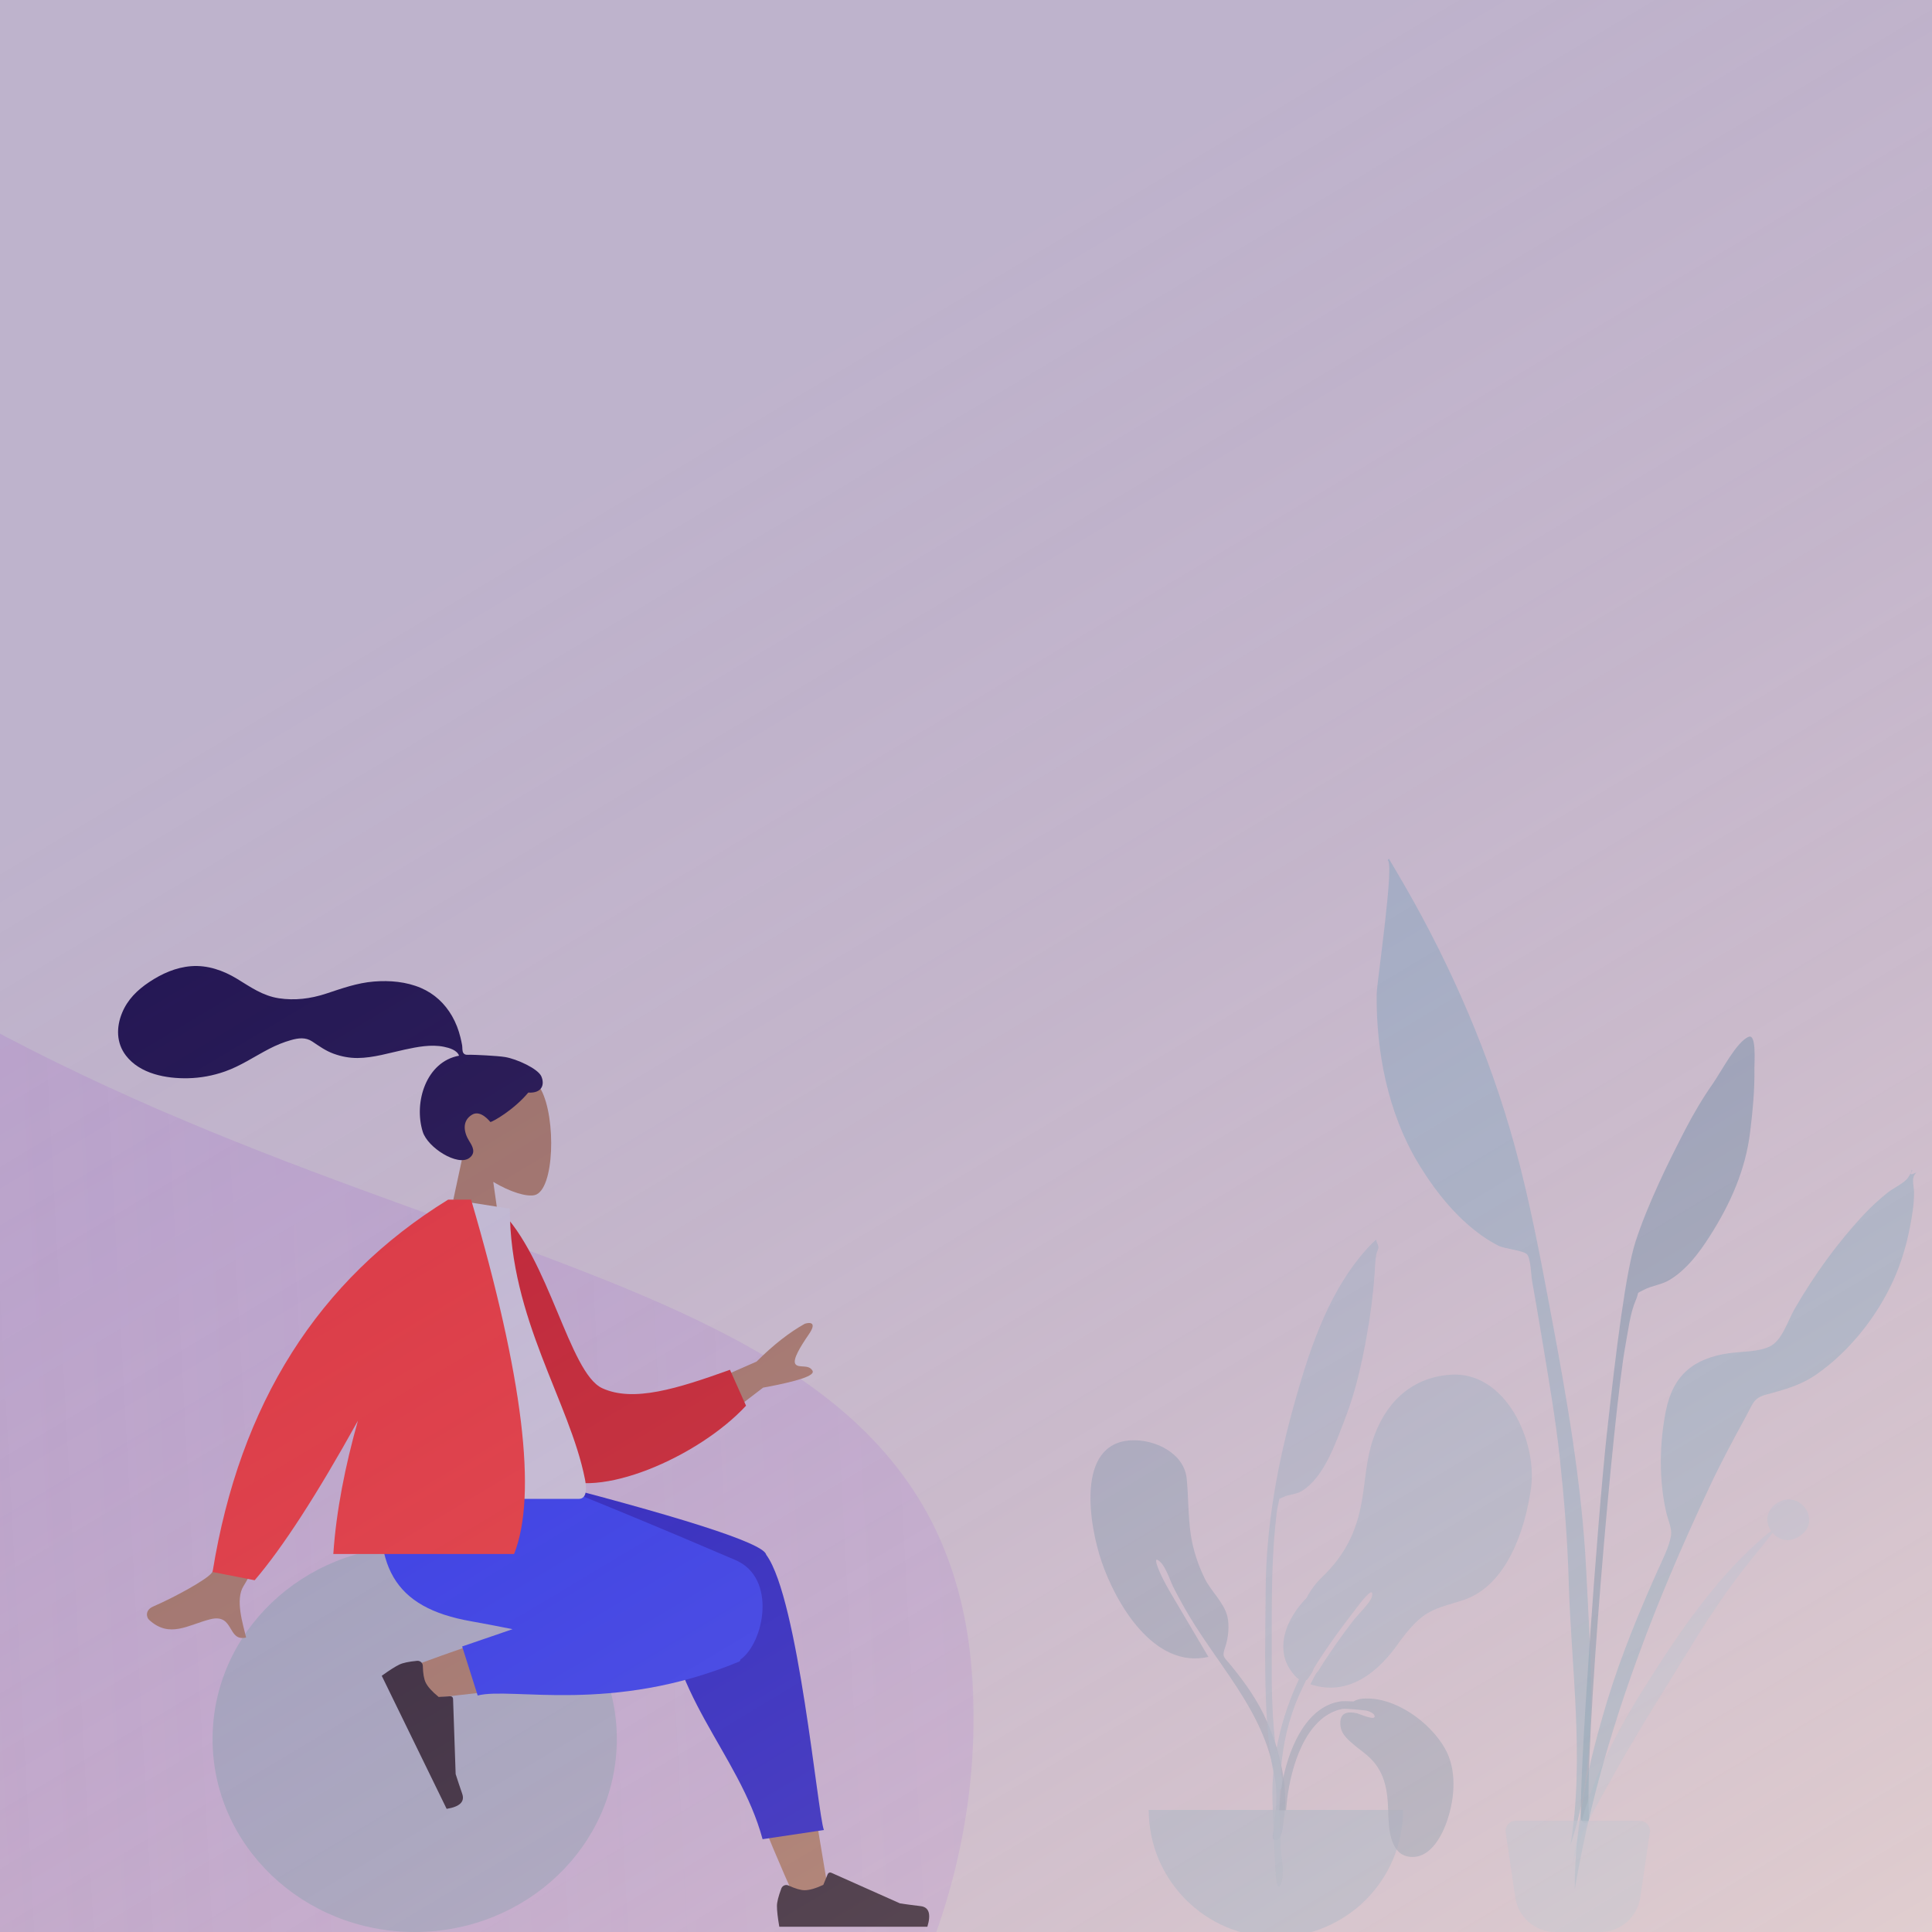 <svg width="360" height="360" viewBox="0 0 360 360" fill="none" xmlns="http://www.w3.org/2000/svg">
<rect x="0" y="0" width="360" height="360" fill="#808080" stroke="none"/>
<g clip-path="url(#clip0)">
<rect width="360" height="360" fill="white" fill-opacity="0.74"/>
<g style="mix-blend-mode:luminosity" opacity="0.5">
<path opacity="0.7" fill-rule="evenodd" clip-rule="evenodd" d="M210.746 268.385C215.176 268.156 220.655 270.742 221.127 275.557C221.471 279.056 221.365 282.545 221.896 286.039C222.321 288.831 223.219 291.512 224.445 294.055C225.623 296.501 228.068 298.583 228.704 301.196C229.109 302.86 228.882 305.202 228.323 306.831C227.644 308.811 228.005 308.654 229.359 310.316C232.013 313.572 234.402 316.91 236.092 320.799C238.526 326.4 240.121 332.947 239.218 339.078C239.103 339.856 238.967 342.65 237.895 342.845C236.697 343.064 237.257 341.466 237.321 340.95C237.729 337.656 238.091 334.777 237.599 331.433C235.703 318.527 226.445 310.024 220.416 299.071C220.085 298.506 219.385 297.161 218.899 296.273C218.131 294.872 217.359 292.207 216.319 291.168C214.361 289.211 216.161 293.145 216.543 293.896C217.025 294.846 217.556 295.856 218.05 296.689C220.312 300.547 222.836 304.76 225.172 308.737C215.07 311.039 207.955 298.894 205.243 290.909C203.01 284.33 200.337 268.948 210.746 268.385Z" fill="#69A1AC"/>
<path opacity="0.7" fill-rule="evenodd" clip-rule="evenodd" d="M270.124 256.168C262.718 256.756 257.964 261.643 255.75 268.478C254.557 272.162 254.421 275.946 253.758 279.731C252.761 285.426 250.615 289.742 246.422 293.8C245.123 295.057 244.166 296.347 243.486 297.727C242.135 299.105 240.96 300.665 240.096 302.572C238.992 305.007 238.68 307.929 239.954 310.356C240.297 311.009 241.151 312.319 242.037 312.914C238.721 319.976 236.898 327.709 237.104 335.433C237.228 340.095 237.455 344.759 237.721 349.416C237.793 350.666 238.2 352.731 238.811 350.634C239.371 348.716 238.669 345.705 238.604 343.701C238.288 333.94 238.018 325.065 242.036 315.945C242.457 314.989 242.904 314.041 243.37 313.1C243.397 313.084 243.422 313.065 243.448 313.047C243.466 313.06 243.482 313.075 243.499 313.088C243.529 313.035 243.57 312.972 243.617 312.902C243.751 312.764 243.867 312.59 243.978 312.396C244.335 311.902 244.738 311.322 244.74 311.004C244.74 311.002 244.739 310.998 244.739 310.995C247.226 306.935 250.075 303.098 252.986 299.336C252.964 299.364 256.142 295.036 255.651 297.429C255.414 298.583 253.076 300.779 252.132 302.001C250.043 304.718 247.59 308.162 245.552 311.492C245.277 311.65 244.89 312.424 244.61 313C244.455 313.292 244.311 313.587 244.169 313.843C251.391 316.229 257.009 311.423 260.84 305.832C260.845 305.826 260.849 305.819 260.853 305.812C262.019 304.267 263.213 302.734 264.705 301.512C267.194 299.475 269.86 299.115 272.795 298.112C280.798 295.378 284.201 285.006 285.282 277.309C286.501 268.626 280.537 255.312 270.124 256.168Z" fill="#89C5CC"/>
<path opacity="0.7" fill-rule="evenodd" clip-rule="evenodd" d="M255.495 231.853C247.894 239.764 244.221 250.737 241.314 261.052C238.066 272.574 235.921 284.273 235.838 296.251C235.785 304.121 235.57 312.04 236.03 319.901C236.193 322.693 236.471 325.49 236.914 328.251C236.95 328.478 237.94 334.645 238.887 333.208C239.426 332.391 237.872 326.811 237.755 325.882C237.095 320.647 236.941 315.374 236.973 310.102C237.026 301.421 236.77 292.785 237.65 284.137C237.781 282.845 237.885 281.489 238.192 280.226C238.518 278.883 238.103 279.469 239.164 278.937C240.194 278.421 241.468 278.494 242.538 277.846C246.78 275.274 248.95 268.666 250.639 264.331C252.57 259.373 253.744 254.087 254.682 248.869C255.371 245.036 255.863 241.226 256.142 237.344C256.229 236.12 256.235 234.84 256.475 233.637C256.54 233.313 256.865 232.738 256.853 232.451C256.828 231.843 256.461 231.485 256.431 230.974C256.113 231.26 255.8 231.554 255.495 231.853Z" fill="#89C5CC"/>
<path opacity="0.7" fill-rule="evenodd" clip-rule="evenodd" d="M214.048 337.255C214.048 350.337 224.654 360.943 237.737 360.943C250.82 360.943 261.426 350.337 261.426 337.255" fill="#89C5CC"/>
<path opacity="0.7" fill-rule="evenodd" clip-rule="evenodd" d="M239.638 337.33H238.386C238.473 335.76 238.588 334.192 238.85 332.639C239.854 326.7 242.994 317.976 249.88 317.012C250.134 316.976 251.068 316.97 252.2 317.037C252.737 316.737 253.338 316.556 253.971 316.514C259.834 316.082 266.381 320.812 269.209 325.734C271.489 329.702 271.105 334.913 269.697 339.129C268.754 341.952 266.696 345.977 263.264 346.016C258.97 346.065 258.763 340.758 258.68 337.656C258.57 333.531 258.048 329.938 254.798 327.127C254.041 326.472 253.213 325.895 252.448 325.25C251.25 324.239 249.926 323.204 249.772 321.531C249.558 319.224 250.861 318.809 252.849 319.237C253.188 319.31 256.603 320.843 256.098 319.631C255.943 319.261 255.379 318.968 254.668 318.749C252.827 318.548 250.631 318.316 249.999 318.455C243.186 319.95 240.533 329.387 239.829 335.383C239.753 336.03 239.691 336.68 239.638 337.33V337.33Z" fill="#69A1AC"/>
</g>
<g style="mix-blend-mode:luminosity" opacity="0.5">
<path d="M-21.373 481.007C-137.892 487.259 -233.56 422.333 -240.714 336.44C-250.043 224.429 -173.196 73.258 -38.103 169.232C65.998 243.187 176.618 227.705 181.238 313.799C185.858 399.893 95.145 474.755 -21.373 481.007Z" fill="url(#paint0_linear)"/>
</g>
<g style="mix-blend-mode:luminosity">
<path opacity="0.5" fill-rule="evenodd" clip-rule="evenodd" d="M319.127 201.975C320.71 199.718 323.647 193.987 325.875 193.18C327.31 192.661 326.892 198.034 326.909 199.058C326.978 203.022 326.593 206.961 326.116 210.891C325.257 217.98 322.45 224.293 318.6 230.326C316.618 233.43 314.294 236.572 311.076 238.509C309.594 239.401 307.811 239.551 306.348 240.319C304.644 241.214 305.572 240.491 304.804 242.266C303.737 244.732 303.396 247.913 302.903 250.543C300.637 262.619 295.152 326.457 296.103 338.741C296.187 339.83 294.669 340.09 294.593 338.761C294.191 331.714 297.676 282.909 299.435 266.948C301.194 250.987 302.973 236.887 304.758 231.365C306.922 224.666 310.832 216.609 314.087 210.362C315.598 207.46 317.246 204.657 319.127 201.975Z" fill="#69A1AC"/>
<path opacity="0.5" fill-rule="evenodd" clip-rule="evenodd" d="M330.875 280.255C334.994 277.232 339.452 282.938 335.725 285.962C333.665 287.634 331.511 287.039 330.298 285.646C329.511 286.606 328.774 287.609 328.066 288.457C325.909 291.039 323.871 293.683 321.922 296.389C317.875 302.009 314.406 307.948 310.78 313.777C307.201 319.531 303.65 325.314 300.406 331.213C297.658 336.211 293.995 342.091 293.055 347.571C294.482 335.95 299.899 324.78 306.349 314.535C312.748 304.374 320.09 293.278 329.997 285.259C328.988 283.777 328.96 281.66 330.875 280.255Z" fill="#C1DEE2"/>
<path opacity="0.5" fill-rule="evenodd" clip-rule="evenodd" d="M261.816 165.166C270.498 180.222 277.632 196.761 282.239 213.513C285.03 223.662 286.982 234.077 288.921 244.417C291.924 260.426 294.764 276.435 295.572 292.729C296.385 309.117 297.992 328.019 292.626 343.804C295.306 327.778 292.754 310.72 292.302 294.595C292.086 286.897 291.46 279.274 290.64 271.622C289.843 264.198 288.542 256.809 287.33 249.444C286.74 245.857 286.12 242.275 285.488 238.695C285.3 237.627 285.22 234.458 284.543 233.729C283.861 232.994 280.382 232.695 279.29 232.156C277.09 231.071 275.022 229.529 273.191 227.9C269.681 224.777 266.627 220.697 264.217 216.675C258.641 207.369 256.411 196.011 256.524 185.233C256.545 183.141 259.911 160.606 258.559 160.296C258.641 160.201 258.718 160.102 258.79 160C259.814 161.713 260.818 163.438 261.816 165.166Z" fill="#89C5CC"/>
<path opacity="0.5" fill-rule="evenodd" clip-rule="evenodd" d="M355.52 219.468C355.654 219.275 356.526 217.931 356.087 218.017C356.981 217.842 354.858 219.499 357.085 218.482C356.027 219.481 356.638 220.778 356.652 222.123C356.675 224.305 356.31 226.469 355.899 228.605C355.249 231.981 354.281 235.263 352.877 238.403C349.816 245.245 344.618 251.832 338.448 256.11C335.401 258.222 332.416 258.941 328.941 259.913C326.747 260.528 326.573 261.663 325.408 263.792C322.983 268.228 320.601 272.647 318.462 277.232C315.908 282.707 313.429 288.188 311.091 293.76C303.213 312.526 296.801 331.969 293.433 352.09C293.351 340.233 296.094 328.021 299.554 316.719C302.074 308.484 305.355 300.547 308.855 292.689C309.703 290.786 310.988 288.337 311.348 286.235C311.6 284.763 310.829 283.347 310.477 281.796C309.1 275.755 309.199 268.988 310.407 262.915C311.74 256.219 315.593 253.111 322.111 252.162C324.495 251.815 327.525 251.942 329.711 250.926C332.092 249.819 333.075 246.181 334.429 243.845C338.066 237.572 342.388 231.555 347.35 226.269C348.724 224.806 350.202 223.455 351.77 222.203C352.758 221.414 354.847 220.441 355.52 219.468Z" fill="#89C5CC"/>
<path opacity="0.5" fill-rule="evenodd" clip-rule="evenodd" d="M282.43 339.284H305.563C306.603 339.284 307.446 340.128 307.446 341.168C307.446 341.26 307.439 341.351 307.426 341.442L305.638 353.566C305.093 357.262 301.921 360 298.185 360H289.807C286.071 360 282.9 357.262 282.355 353.566L280.567 341.442C280.415 340.413 281.126 339.456 282.155 339.305C282.246 339.291 282.338 339.284 282.43 339.284Z" fill="#C1DEE2"/>
</g>
<g style="mix-blend-mode:luminosity">
<path fill-rule="evenodd" clip-rule="evenodd" d="M86.204 215.457C83.951 212.812 82.425 209.569 82.68 205.936C83.414 195.469 97.986 197.771 100.82 203.055C103.655 208.338 103.318 221.739 99.654 222.683C98.194 223.06 95.082 222.137 91.914 220.228L93.902 234.293H82.163L86.204 215.457Z" fill="#B28B67"/>
<path fill-rule="evenodd" clip-rule="evenodd" d="M94.129 196.966C92.582 196.712 88.416 196.537 87.648 196.538C87.157 196.538 86.625 196.65 86.334 196.199C86.096 195.83 86.183 195.205 86.112 194.777C86.029 194.279 85.912 193.788 85.794 193.298C85.456 191.904 84.946 190.577 84.233 189.332C82.893 186.995 80.931 185.165 78.454 184.1C75.718 182.924 72.623 182.655 69.681 182.894C66.532 183.149 63.682 184.188 60.709 185.166C57.876 186.099 54.908 186.465 51.946 186.01C48.96 185.552 46.704 183.934 44.186 182.398C41.608 180.826 38.663 179.797 35.615 180.034C32.77 180.254 30.149 181.429 27.796 182.998C25.596 184.466 23.78 186.232 22.754 188.718C21.651 191.392 21.652 194.328 23.466 196.691C26.095 200.116 30.976 201.002 35.036 200.914C37.384 200.863 39.691 200.434 41.908 199.655C44.865 198.615 47.421 196.852 50.187 195.421C51.485 194.75 52.827 194.199 54.234 193.802C55.599 193.416 56.943 193.24 58.179 194.064C59.487 194.936 60.658 195.793 62.154 196.339C63.589 196.863 65.108 197.156 66.637 197.144C69.611 197.121 72.543 196.195 75.432 195.574C77.787 195.068 80.308 194.564 82.71 195.05C83.712 195.253 85.175 195.672 85.537 196.714C79.445 197.818 77.053 205.352 78.77 210.882C79.697 213.867 85.269 217.357 87.435 215.788C88.808 214.793 87.975 213.488 87.435 212.627C86.403 210.977 86.049 208.857 87.96 207.708C89.608 206.717 91.341 209.07 91.374 209.068C91.827 209.032 95.742 206.818 98.438 203.588C101.099 203.746 101.503 201.991 100.867 200.557C100.232 199.122 96.267 197.316 94.129 196.966Z" fill="#191847"/>
<path d="M77.272 360C98.073 360 114.935 343.904 114.935 324.049C114.935 304.194 98.073 288.098 77.272 288.098C56.471 288.098 39.609 304.194 39.609 324.049C39.609 343.904 56.471 360 77.272 360Z" fill="#B3C3CD"/>
<path fill-rule="evenodd" clip-rule="evenodd" d="M148.445 354.453C142.178 340.582 137.645 328.504 135.826 322.132C132.711 311.22 130.341 301.619 129.742 298.033C128.314 289.483 140.729 288.985 142.37 293.235C144.854 299.666 149.19 320.797 154.4 352.716L148.445 354.453ZM75.75 310.922C81.5 308.65 101.636 301.537 111.348 299.525C114.139 298.946 116.844 298.409 119.387 297.924C126.946 296.481 130.862 310.117 123.582 311.165C105.451 313.774 79.748 316.469 77.549 316.771C74.466 317.195 72.136 312.351 75.75 310.922Z" fill="#B28B67"/>
<path fill-rule="evenodd" clip-rule="evenodd" d="M124.026 294.171L92.924 278.338V274.891H96.623C126.713 282.559 142.089 287.473 142.751 289.633C142.758 289.656 142.765 289.679 142.771 289.702C142.786 289.722 142.801 289.742 142.815 289.762C148.779 297.964 152.35 338.002 153.522 341L142.095 342.705C137.724 326.496 123.739 315.204 124.111 295.791C124.01 295.222 123.985 294.682 124.026 294.171Z" fill="#1F28CF"/>
<path fill-rule="evenodd" clip-rule="evenodd" d="M95.508 303.574C92.663 303.004 90.042 302.496 87.799 302.103C73.315 299.562 69.091 291.808 71.588 274.891L98.276 274.891C102.636 276.144 125.292 285.645 137.047 290.698C144.827 294.043 142.375 306.1 137.969 309.238C137.945 309.43 137.865 309.561 137.724 309.62C114.024 319.443 95.275 314.288 89.011 315.935L86.114 306.796L95.508 303.574Z" fill="#2B44FF"/>
<path fill-rule="evenodd" clip-rule="evenodd" d="M77.716 309.47C76.163 309.618 75.061 309.852 74.409 310.169C73.616 310.556 72.524 311.252 71.132 312.258C71.58 313.178 75.611 321.443 83.225 337.054C85.67 336.66 86.638 335.727 86.131 334.256C85.624 332.784 85.215 331.556 84.904 330.571L84.421 316.541C84.411 316.271 84.185 316.059 83.915 316.069C83.91 316.069 83.906 316.069 83.901 316.069L81.743 316.205C80.516 315.212 79.707 314.314 79.315 313.511C78.997 312.858 78.821 311.828 78.787 310.42L78.787 310.42C78.774 309.88 78.326 309.453 77.786 309.466C77.762 309.466 77.739 309.468 77.716 309.47Z" fill="#2B2B2B"/>
<path fill-rule="evenodd" clip-rule="evenodd" d="M145.593 351.881C145.046 353.342 144.772 354.435 144.772 355.16C144.772 356.042 144.919 357.33 145.213 359.022C146.236 359.022 155.432 359.022 172.801 359.022C173.518 356.652 173.104 355.372 171.559 355.183C170.015 354.994 168.731 354.824 167.71 354.671L154.887 348.955C154.64 348.845 154.351 348.956 154.241 349.203C154.239 349.207 154.238 349.211 154.236 349.215L153.412 351.215C151.982 351.882 150.82 352.215 149.926 352.215C149.199 352.215 148.196 351.922 146.917 351.335L146.917 351.335C146.425 351.11 145.845 351.326 145.62 351.817C145.61 351.838 145.601 351.86 145.593 351.881Z" fill="#2B2B2B"/>
<path fill-rule="evenodd" clip-rule="evenodd" d="M123.25 261.497L140.973 253.714C144.078 250.62 147.076 248.269 149.968 246.66C150.832 246.384 152.309 246.301 150.733 248.603C149.157 250.905 147.603 253.397 148.233 254.204C148.863 255.01 150.687 254.12 151.408 255.432C151.888 256.306 148.813 257.353 142.183 258.57L128.909 268.747L123.25 261.497ZM51.596 263.641L61.62 265.63C51.54 284.415 46.134 294.371 45.403 295.498C43.757 298.034 45.292 302.682 45.859 305.13C42.301 305.958 43.704 300.602 39.201 301.721C35.091 302.741 31.606 305.361 27.774 301.828C27.302 301.394 26.958 300.036 28.564 299.34C32.567 297.605 38.48 294.357 39.439 293.096C40.746 291.376 44.799 281.558 51.596 263.641Z" fill="#B28B67"/>
<path fill-rule="evenodd" clip-rule="evenodd" d="M88.862 226.141L93.091 225.415C102.304 234.352 106.063 255.821 112.203 258.663C118.007 261.35 126.236 258.75 136.016 255.239L139.012 261.932C130.125 271.546 111.193 279.669 103.519 275.031C91.25 267.618 88.417 241.138 88.862 226.141Z" fill="#DB2721"/>
<path fill-rule="evenodd" clip-rule="evenodd" d="M70.424 279.293C87.383 279.293 99.858 279.293 107.848 279.293C109.558 279.293 109.236 276.824 108.989 275.578C106.136 261.197 94.999 245.696 94.999 225.225L84.204 223.533C75.275 237.893 72.187 255.573 70.424 279.293Z" fill="#DDE3E9"/>
<path fill-rule="evenodd" clip-rule="evenodd" d="M66.691 264.734C59.062 278.495 52.649 288.403 47.453 294.456L39.609 292.92C44.662 261.582 59.295 238.453 83.507 223.533H83.63L87.781 223.533C97.472 256.567 100.144 278.578 95.796 289.565H62.109C62.642 281.526 64.351 273.023 66.691 264.734H66.691Z" fill="#FF4133"/>
</g>
<g style="mix-blend-mode:color-dodge">
<path d="M0 0H360V361H0V0Z" fill="url(#paint1_linear)"/>
</g>
</g>
<defs>
<linearGradient id="paint0_linear" x1="180.301" y1="296.343" x2="-241.744" y2="318.989" gradientUnits="userSpaceOnUse">
<stop stop-color="#7D19F1" stop-opacity="0.19"/>
<stop offset="1" stop-color="#FBBEBE" stop-opacity="0.49"/>
</linearGradient>
<linearGradient id="paint1_linear" x1="1.1351e-06" y1="157.5" x2="208.319" y2="505.17" gradientUnits="userSpaceOnUse">
<stop stop-color="#3E0382" stop-opacity="0.2"/>
<stop offset="1" stop-color="#FAC4BA" stop-opacity="0.37"/>
</linearGradient>
<clipPath id="clip0">
<rect width="360" height="360" fill="white"/>
</clipPath>
</defs>
</svg>
